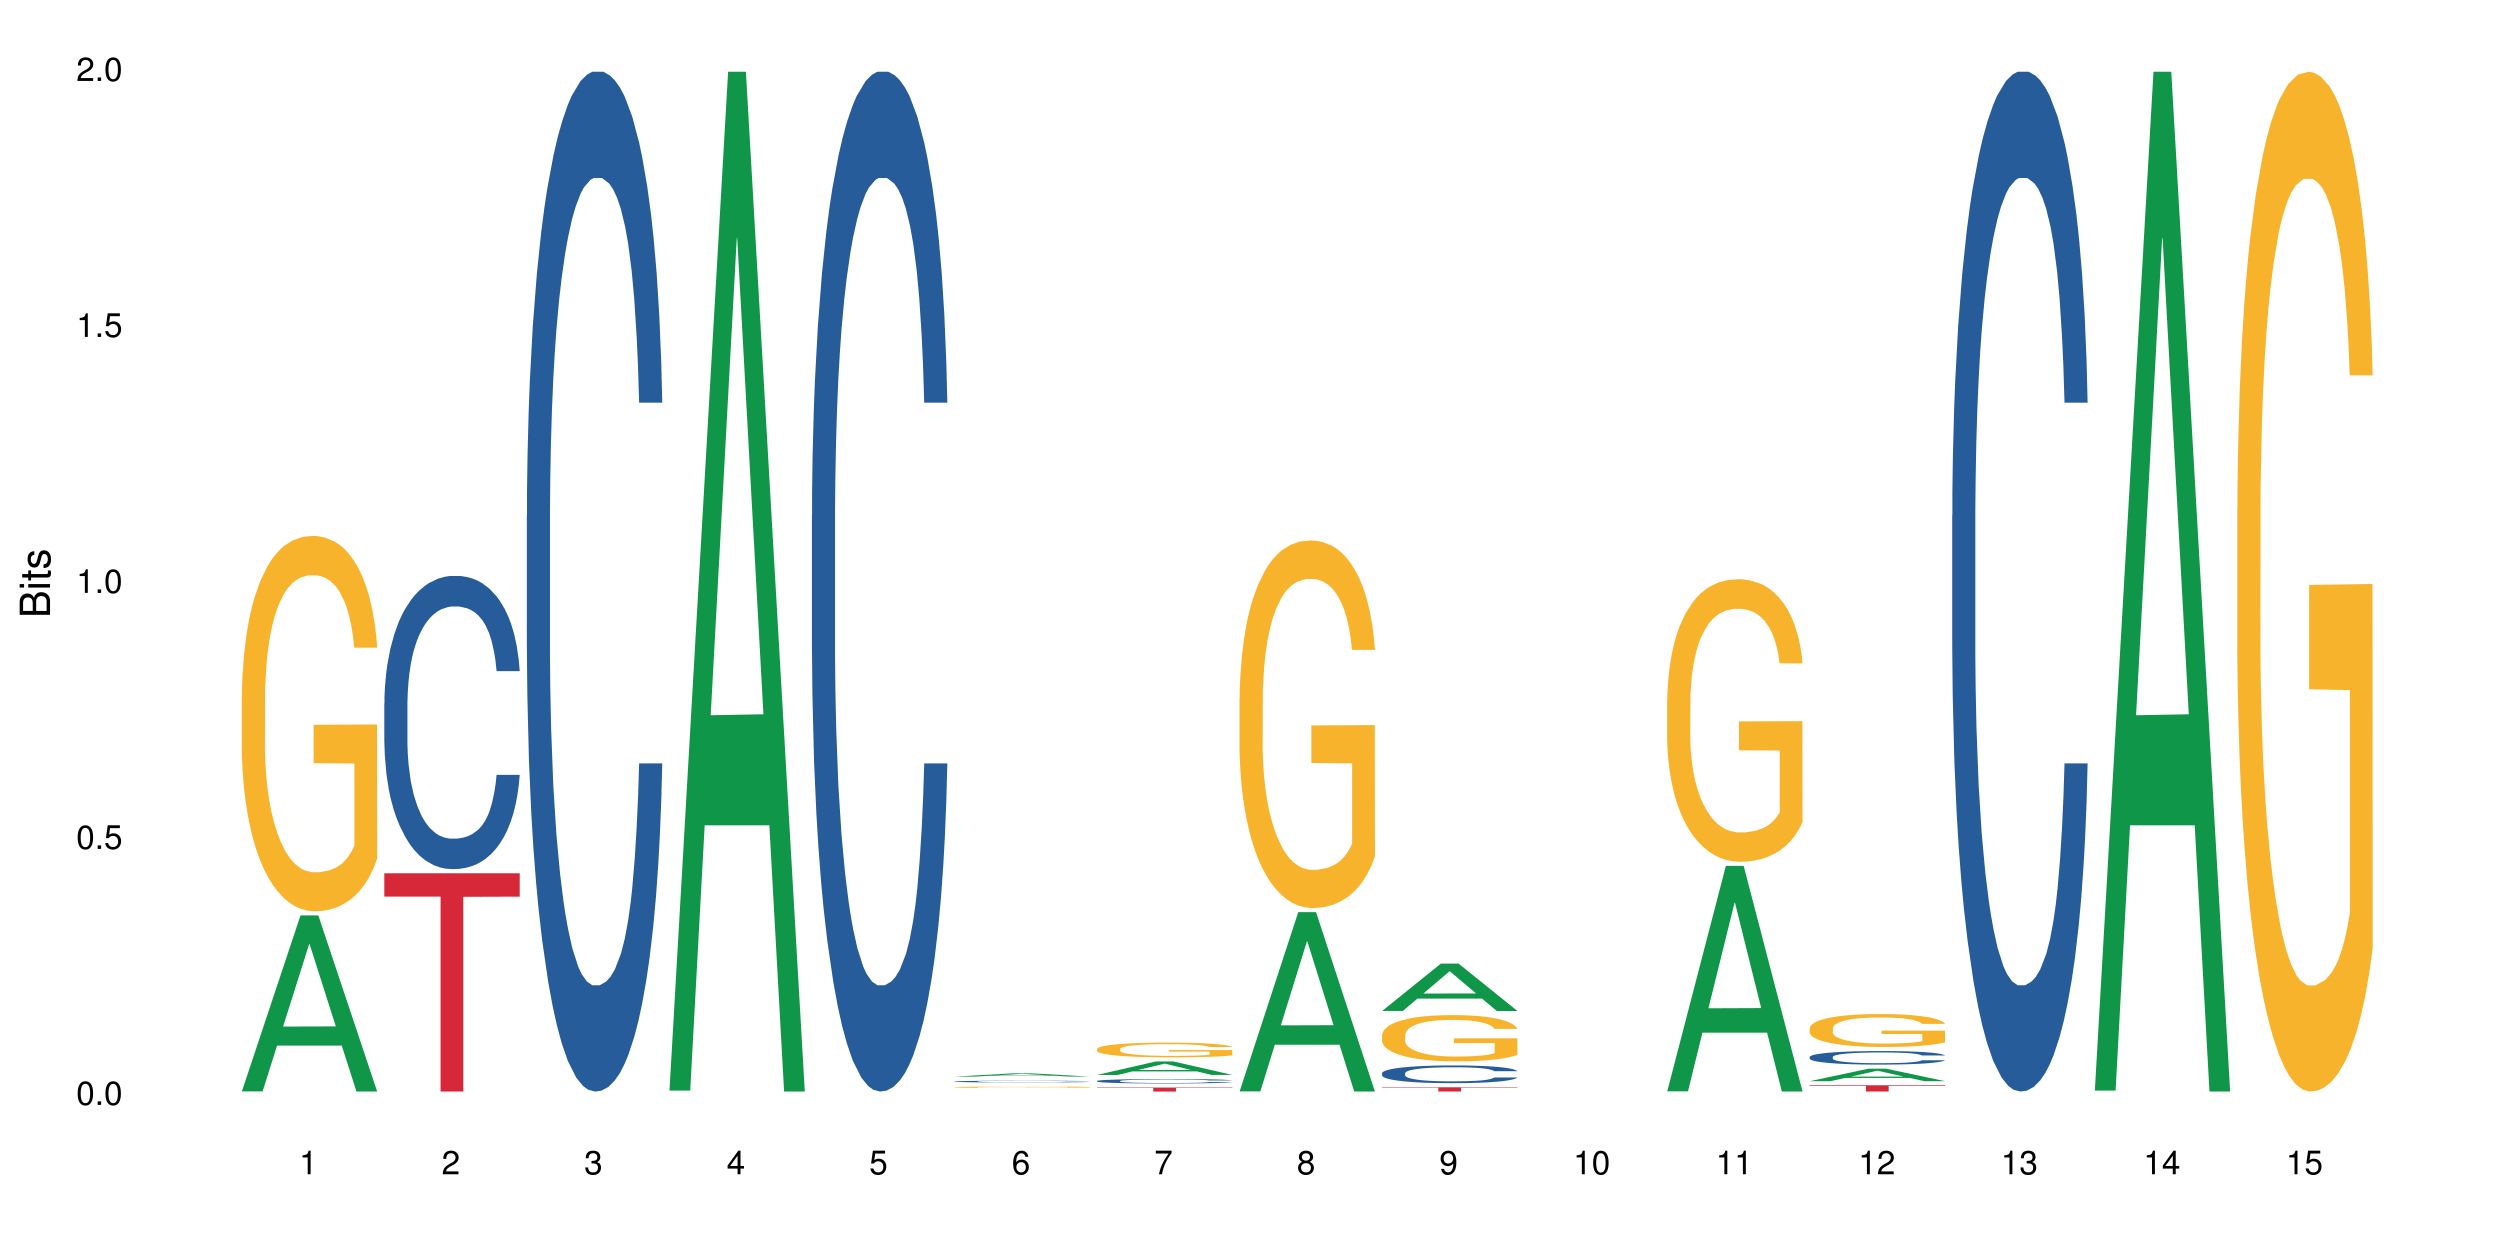 <?xml version="1.0" encoding="UTF-8"?>
<svg xmlns="http://www.w3.org/2000/svg" xmlns:xlink="http://www.w3.org/1999/xlink" width="720pt" height="360pt" viewBox="0 0 720 360" version="1.1">
<defs>
<g>
<symbol overflow="visible" id="glyph0-0">
<path style="stroke:none;" d=""/>
</symbol>
<symbol overflow="visible" id="glyph0-1">
<path style="stroke:none;" d="M 2.641 -6.797 C 2 -6.797 1.422 -6.531 1.078 -6.047 C 0.641 -5.453 0.406 -4.547 0.406 -3.297 C 0.406 -1 1.188 0.219 2.641 0.219 C 4.078 0.219 4.859 -1 4.859 -3.234 C 4.859 -4.562 4.656 -5.438 4.203 -6.047 C 3.844 -6.531 3.281 -6.797 2.641 -6.797 Z M 2.641 -6.047 C 3.547 -6.047 4 -5.125 4 -3.312 C 4 -1.375 3.562 -0.484 2.625 -0.484 C 1.734 -0.484 1.281 -1.422 1.281 -3.281 C 1.281 -5.141 1.734 -6.047 2.641 -6.047 Z M 2.641 -6.047 "/>
</symbol>
<symbol overflow="visible" id="glyph0-2">
<path style="stroke:none;" d="M 1.828 -1 L 0.828 -1 L 0.828 0 L 1.828 0 Z M 1.828 -1 "/>
</symbol>
<symbol overflow="visible" id="glyph0-3">
<path style="stroke:none;" d="M 4.562 -6.797 L 1.062 -6.797 L 0.547 -3.094 L 1.328 -3.094 C 1.719 -3.562 2.047 -3.734 2.578 -3.734 C 3.484 -3.734 4.062 -3.109 4.062 -2.094 C 4.062 -1.125 3.484 -0.531 2.578 -0.531 C 1.828 -0.531 1.375 -0.906 1.188 -1.672 L 0.328 -1.672 C 0.453 -1.109 0.547 -0.844 0.75 -0.594 C 1.125 -0.078 1.828 0.219 2.594 0.219 C 3.969 0.219 4.922 -0.781 4.922 -2.219 C 4.922 -3.562 4.031 -4.484 2.719 -4.484 C 2.25 -4.484 1.859 -4.359 1.469 -4.062 L 1.734 -5.969 L 4.562 -5.969 Z M 4.562 -6.797 "/>
</symbol>
<symbol overflow="visible" id="glyph0-4">
<path style="stroke:none;" d="M 2.484 -4.844 L 2.484 0 L 3.328 0 L 3.328 -6.797 L 2.766 -6.797 C 2.469 -5.75 2.281 -5.609 0.984 -5.453 L 0.984 -4.844 Z M 2.484 -4.844 "/>
</symbol>
<symbol overflow="visible" id="glyph0-5">
<path style="stroke:none;" d="M 4.859 -0.828 L 1.281 -0.828 C 1.359 -1.391 1.672 -1.75 2.5 -2.234 L 3.469 -2.75 C 4.406 -3.266 4.906 -3.969 4.906 -4.812 C 4.906 -5.375 4.672 -5.906 4.266 -6.266 C 3.859 -6.625 3.375 -6.797 2.719 -6.797 C 1.859 -6.797 1.219 -6.5 0.844 -5.922 C 0.609 -5.562 0.5 -5.125 0.484 -4.438 L 1.328 -4.438 C 1.359 -4.906 1.406 -5.188 1.531 -5.406 C 1.75 -5.812 2.188 -6.062 2.703 -6.062 C 3.469 -6.062 4.031 -5.516 4.031 -4.781 C 4.031 -4.25 3.719 -3.797 3.125 -3.438 L 2.234 -2.938 C 0.812 -2.141 0.406 -1.5 0.328 0 L 4.859 0 Z M 4.859 -0.828 "/>
</symbol>
<symbol overflow="visible" id="glyph0-6">
<path style="stroke:none;" d="M 2.125 -3.125 L 2.578 -3.125 C 3.516 -3.125 3.984 -2.703 3.984 -1.891 C 3.984 -1.031 3.469 -0.531 2.578 -0.531 C 1.656 -0.531 1.203 -0.984 1.156 -1.969 L 0.312 -1.969 C 0.344 -1.422 0.438 -1.078 0.609 -0.766 C 0.953 -0.109 1.625 0.219 2.547 0.219 C 3.953 0.219 4.859 -0.609 4.859 -1.906 C 4.859 -2.766 4.516 -3.25 3.703 -3.516 C 4.344 -3.766 4.656 -4.25 4.656 -4.938 C 4.656 -6.109 3.875 -6.797 2.578 -6.797 C 1.203 -6.797 0.484 -6.047 0.453 -4.609 L 1.297 -4.609 C 1.312 -5.016 1.344 -5.25 1.453 -5.453 C 1.641 -5.828 2.062 -6.062 2.594 -6.062 C 3.344 -6.062 3.797 -5.625 3.797 -4.906 C 3.797 -4.422 3.609 -4.141 3.25 -3.984 C 3.016 -3.891 2.719 -3.844 2.125 -3.844 Z M 2.125 -3.125 "/>
</symbol>
<symbol overflow="visible" id="glyph0-7">
<path style="stroke:none;" d="M 3.141 -1.625 L 3.141 0 L 3.984 0 L 3.984 -1.625 L 4.984 -1.625 L 4.984 -2.391 L 3.984 -2.391 L 3.984 -6.797 L 3.359 -6.797 L 0.266 -2.516 L 0.266 -1.625 Z M 3.141 -2.391 L 1 -2.391 L 3.141 -5.359 Z M 3.141 -2.391 "/>
</symbol>
<symbol overflow="visible" id="glyph0-8">
<path style="stroke:none;" d="M 4.781 -5.031 C 4.609 -6.141 3.891 -6.797 2.844 -6.797 C 2.094 -6.797 1.422 -6.438 1.031 -5.828 C 0.609 -5.172 0.406 -4.344 0.406 -3.094 C 0.406 -1.953 0.578 -1.234 0.984 -0.625 C 1.359 -0.078 1.953 0.219 2.703 0.219 C 3.984 0.219 4.922 -0.734 4.922 -2.078 C 4.922 -3.344 4.062 -4.234 2.844 -4.234 C 2.172 -4.234 1.641 -3.969 1.281 -3.469 C 1.281 -5.125 1.828 -6.047 2.797 -6.047 C 3.391 -6.047 3.797 -5.672 3.938 -5.031 Z M 2.734 -3.484 C 3.547 -3.484 4.062 -2.922 4.062 -2 C 4.062 -1.156 3.484 -0.531 2.703 -0.531 C 1.922 -0.531 1.328 -1.188 1.328 -2.047 C 1.328 -2.891 1.906 -3.484 2.734 -3.484 Z M 2.734 -3.484 "/>
</symbol>
<symbol overflow="visible" id="glyph0-9">
<path style="stroke:none;" d="M 4.984 -6.797 L 0.438 -6.797 L 0.438 -5.969 L 4.109 -5.969 C 2.5 -3.656 1.828 -2.234 1.328 0 L 2.219 0 C 2.594 -2.172 3.453 -4.047 4.984 -6.094 Z M 4.984 -6.797 "/>
</symbol>
<symbol overflow="visible" id="glyph0-10">
<path style="stroke:none;" d="M 3.75 -3.578 C 4.453 -4 4.688 -4.344 4.688 -4.984 C 4.688 -6.047 3.844 -6.797 2.641 -6.797 C 1.438 -6.797 0.594 -6.047 0.594 -4.984 C 0.594 -4.359 0.828 -4.016 1.516 -3.578 C 0.734 -3.203 0.359 -2.641 0.359 -1.891 C 0.359 -0.641 1.297 0.219 2.641 0.219 C 3.984 0.219 4.922 -0.641 4.922 -1.875 C 4.922 -2.641 4.531 -3.203 3.75 -3.578 Z M 2.641 -6.047 C 3.359 -6.047 3.812 -5.625 3.812 -4.969 C 3.812 -4.344 3.344 -3.922 2.641 -3.922 C 1.922 -3.922 1.453 -4.344 1.453 -4.984 C 1.453 -5.625 1.922 -6.047 2.641 -6.047 Z M 2.641 -3.203 C 3.484 -3.203 4.062 -2.672 4.062 -1.875 C 4.062 -1.062 3.484 -0.531 2.625 -0.531 C 1.797 -0.531 1.219 -1.078 1.219 -1.875 C 1.219 -2.672 1.797 -3.203 2.641 -3.203 Z M 2.641 -3.203 "/>
</symbol>
<symbol overflow="visible" id="glyph0-11">
<path style="stroke:none;" d="M 0.516 -1.547 C 0.672 -0.438 1.406 0.219 2.438 0.219 C 3.188 0.219 3.859 -0.141 4.266 -0.75 C 4.688 -1.406 4.891 -2.25 4.891 -3.484 C 4.891 -4.625 4.703 -5.359 4.312 -5.953 C 3.938 -6.5 3.344 -6.797 2.594 -6.797 C 1.297 -6.797 0.359 -5.844 0.359 -4.516 C 0.359 -3.25 1.234 -2.344 2.453 -2.344 C 3.094 -2.344 3.562 -2.578 4.016 -3.109 C 4 -1.453 3.469 -0.531 2.5 -0.531 C 1.906 -0.531 1.484 -0.906 1.359 -1.547 Z M 2.578 -6.062 C 3.375 -6.062 3.969 -5.406 3.969 -4.531 C 3.969 -3.688 3.375 -3.094 2.547 -3.094 C 1.734 -3.094 1.234 -3.672 1.234 -4.578 C 1.234 -5.438 1.797 -6.062 2.578 -6.062 Z M 2.578 -6.062 "/>
</symbol>
<symbol overflow="visible" id="glyph1-0">
<path style="stroke:none;" d=""/>
</symbol>
<symbol overflow="visible" id="glyph1-1">
<path style="stroke:none;" d="M 0 -0.953 L 0 -4.891 C 0 -5.719 -0.234 -6.344 -0.734 -6.797 C -1.188 -7.234 -1.812 -7.469 -2.5 -7.469 C -3.547 -7.469 -4.188 -7 -4.625 -5.875 C -4.984 -6.672 -5.641 -7.094 -6.531 -7.094 C -7.156 -7.094 -7.734 -6.859 -8.141 -6.391 C -8.562 -5.938 -8.75 -5.344 -8.75 -4.5 L -8.75 -0.953 Z M -4.984 -2.062 L -7.766 -2.062 L -7.766 -4.219 C -7.766 -4.844 -7.688 -5.203 -7.453 -5.5 C -7.219 -5.812 -6.859 -5.969 -6.375 -5.969 C -5.906 -5.969 -5.531 -5.812 -5.297 -5.5 C -5.062 -5.203 -4.984 -4.844 -4.984 -4.219 Z M -0.984 -2.062 L -4 -2.062 L -4 -4.781 C -4 -5.328 -3.859 -5.688 -3.578 -5.953 C -3.297 -6.219 -2.922 -6.359 -2.484 -6.359 C -2.062 -6.359 -1.688 -6.219 -1.406 -5.953 C -1.109 -5.688 -0.984 -5.328 -0.984 -4.781 Z M -0.984 -2.062 "/>
</symbol>
<symbol overflow="visible" id="glyph1-2">
<path style="stroke:none;" d="M -6.281 -1.797 L -6.281 -0.797 L 0 -0.797 L 0 -1.797 Z M -8.75 -1.797 L -8.75 -0.797 L -7.484 -0.797 L -7.484 -1.797 Z M -8.75 -1.797 "/>
</symbol>
<symbol overflow="visible" id="glyph1-3">
<path style="stroke:none;" d="M -6.281 -3.047 L -6.281 -2.016 L -8.016 -2.016 L -8.016 -1.016 L -6.281 -1.016 L -6.281 -0.172 L -5.469 -0.172 L -5.469 -1.016 L -0.719 -1.016 C -0.078 -1.016 0.281 -1.453 0.281 -2.234 C 0.281 -2.469 0.25 -2.719 0.188 -3.047 L -0.641 -3.047 C -0.609 -2.922 -0.594 -2.766 -0.594 -2.562 C -0.594 -2.141 -0.719 -2.016 -1.156 -2.016 L -5.469 -2.016 L -5.469 -3.047 Z M -6.281 -3.047 "/>
</symbol>
<symbol overflow="visible" id="glyph1-4">
<path style="stroke:none;" d="M -4.531 -5.25 C -5.766 -5.25 -6.469 -4.422 -6.469 -2.969 C -6.469 -1.516 -5.719 -0.562 -4.547 -0.562 C -3.562 -0.562 -3.094 -1.062 -2.734 -2.562 L -2.516 -3.484 C -2.344 -4.188 -2.094 -4.469 -1.625 -4.469 C -1.047 -4.469 -0.641 -3.875 -0.641 -3 C -0.641 -2.453 -0.797 -2 -1.062 -1.75 C -1.25 -1.594 -1.422 -1.531 -1.875 -1.469 L -1.875 -0.406 C -0.422 -0.453 0.281 -1.266 0.281 -2.922 C 0.281 -4.5 -0.5 -5.516 -1.719 -5.516 C -2.656 -5.516 -3.172 -4.984 -3.469 -3.734 L -3.703 -2.766 C -3.891 -1.953 -4.156 -1.609 -4.594 -1.609 C -5.172 -1.609 -5.547 -2.125 -5.547 -2.938 C -5.547 -3.75 -5.203 -4.172 -4.531 -4.203 Z M -4.531 -5.25 "/>
</symbol>
</g>
</defs>
<g id="surface42604">
<rect x="0" y="0" width="720" height="360" style="fill:rgb(100%,100%,100%);fill-opacity:1;stroke:none;"/>
<path style=" stroke:none;fill-rule:nonzero;fill:rgb(6.275%,58.824%,28.235%);fill-opacity:1;" d="M 69.629 314.324 L 69.672 314.273 L 86.547 263.633 L 91.672 263.633 L 108.629 314.371 L 102.668 314.371 L 98.418 301.125 L 79.797 301.125 L 75.629 314.324 L 69.629 314.324 L 81.586 295.648 L 96.711 295.602 L 89.172 271.922 L 89.086 271.875 L 89.004 272.016 L 81.547 295.602 L 81.586 295.648 Z M 69.629 314.324 "/>
<path style=" stroke:none;fill-rule:nonzero;fill:rgb(96.863%,70.196%,16.863%);fill-opacity:1;" d="M 69.629 200.641 L 69.676 200.543 L 69.676 198.566 L 69.867 194.125 L 70.344 188.004 L 70.961 182.969 L 71.625 179.016 L 72.055 176.945 L 72.77 173.98 L 73.387 171.809 L 74.957 167.367 L 76.953 163.219 L 78.047 161.441 L 79.285 159.762 L 81.043 157.887 L 81.852 157.195 L 84.324 155.617 L 87.133 154.629 L 90.223 154.332 L 91.648 154.43 L 93.598 154.824 L 96.262 155.914 L 97.785 156.898 L 98.973 157.887 L 100.211 159.172 L 101.73 161.145 L 103.16 163.516 L 104.301 165.887 L 105.441 168.848 L 106.391 172.008 L 107.199 175.461 L 107.914 179.609 L 108.344 183.066 L 108.629 186.523 L 102.016 186.523 L 101.637 183.066 L 101.207 180.398 L 100.496 177.141 L 99.781 174.773 L 99.066 172.895 L 97.738 170.328 L 96.594 168.75 L 95.168 167.367 L 93.789 166.477 L 92.219 165.887 L 91.27 165.688 L 88.746 165.688 L 86.465 166.379 L 85.133 167.168 L 84.184 167.957 L 82.852 169.441 L 82.043 170.625 L 81.566 171.414 L 80.141 174.477 L 79.188 177.238 L 78.664 179.117 L 78 182.078 L 77.523 184.746 L 77 188.695 L 76.715 191.656 L 76.336 198.371 L 76.289 216.145 L 76.43 219.895 L 76.715 223.945 L 77.098 227.5 L 77.668 231.25 L 78.238 234.113 L 79.234 237.965 L 80.094 240.531 L 80.758 242.211 L 82.043 244.879 L 82.566 245.766 L 83.801 247.543 L 85.086 248.926 L 86.656 250.109 L 87.844 250.703 L 89.746 251.195 L 92.172 251.195 L 95.027 250.605 L 96.832 249.812 L 98.07 249.023 L 98.879 248.332 L 99.875 247.246 L 100.59 246.258 L 101.258 245.172 L 102.062 243.496 L 102.062 219.895 L 90.316 219.797 L 90.316 208.738 L 108.578 208.641 L 108.629 247.246 L 107.629 249.914 L 106.391 252.48 L 105.203 254.453 L 103.965 256.133 L 102.207 258.008 L 100.781 259.195 L 98.594 260.578 L 96.594 261.465 L 94.504 262.059 L 92.648 262.355 L 90.461 262.453 L 88.512 262.254 L 86.418 261.664 L 84.754 260.875 L 83.23 259.887 L 81.711 258.602 L 79.809 256.527 L 78.57 254.852 L 77.285 252.777 L 76.004 250.309 L 74.859 247.641 L 74.102 245.57 L 73.34 243.199 L 72.531 240.238 L 71.77 236.879 L 71.199 233.816 L 70.676 230.363 L 70.297 227.105 L 69.914 222.66 L 69.723 219.105 L 69.629 216.047 Z M 69.629 200.641 "/>
<path style=" stroke:none;fill-rule:nonzero;fill:rgb(14.51%,36.078%,60%);fill-opacity:1;" d="M 110.68 202.629 L 110.727 202.551 L 110.727 200.699 L 110.871 197.766 L 111.203 194.062 L 111.535 191.516 L 112.391 186.961 L 113.582 182.562 L 114.816 179.164 L 115.723 177.16 L 116.531 175.617 L 118.383 172.762 L 119.574 171.293 L 120.859 169.98 L 122.426 168.668 L 123.57 167.898 L 126.137 166.664 L 128.039 166.121 L 129.512 165.891 L 132.699 165.891 L 134.602 166.199 L 135.98 166.586 L 137.504 167.203 L 138.789 167.898 L 141.023 169.598 L 143.02 171.758 L 143.922 172.992 L 145.352 175.383 L 146.445 177.699 L 147.207 179.707 L 148.062 182.562 L 148.82 186.035 L 149.395 189.969 L 149.68 193.289 L 143.02 193.289 L 142.688 190.203 L 142.305 187.809 L 141.594 184.645 L 140.879 182.406 L 139.883 180.168 L 138.977 178.703 L 137.742 177.234 L 136.648 176.309 L 135.504 175.617 L 134.41 175.152 L 132.32 174.688 L 129.895 174.688 L 128.988 174.844 L 127.137 175.461 L 126.137 176 L 124.711 177.082 L 123.711 178.086 L 122.523 179.629 L 121.715 180.941 L 120.715 182.945 L 120 184.723 L 119.191 187.27 L 118.719 189.199 L 118.289 191.359 L 117.91 193.906 L 117.625 196.605 L 117.434 199.461 L 117.34 202.242 L 117.34 214.203 L 117.434 216.98 L 117.672 220.223 L 118.289 224.93 L 119.191 229.02 L 120.238 232.262 L 121.238 234.578 L 121.809 235.66 L 122.57 236.895 L 123.758 238.438 L 125.473 239.98 L 126.469 240.598 L 127.992 241.215 L 129.562 241.523 L 131.652 241.523 L 133.508 241.215 L 134.746 240.828 L 136.027 240.211 L 137.789 238.898 L 138.883 237.664 L 139.832 236.199 L 140.547 234.73 L 141.023 233.496 L 141.734 231.105 L 142.305 228.48 L 142.734 225.781 L 143.02 223.156 L 149.68 223.156 L 149.395 226.242 L 148.965 229.254 L 148.535 231.492 L 147.871 234.191 L 147.109 236.586 L 146.016 239.285 L 145.113 241.062 L 143.922 242.988 L 142.828 244.457 L 141.641 245.77 L 139.883 247.312 L 138.738 248.082 L 137.504 248.777 L 136.027 249.395 L 134.176 249.938 L 132.176 250.246 L 130.32 250.32 L 128.324 250.168 L 126.852 249.859 L 124.898 249.164 L 122.473 247.773 L 120.715 246.309 L 119.336 244.844 L 118.148 243.297 L 116.816 241.215 L 115.102 237.82 L 114.059 235.195 L 113.344 233.035 L 112.535 230.023 L 111.965 227.324 L 111.297 223 L 110.824 217.523 L 110.68 213.277 Z M 110.68 202.629 "/>
<path style=" stroke:none;fill-rule:nonzero;fill:rgb(83.922%,15.686%,22.353%);fill-opacity:1;" d="M 110.68 251.5 L 149.68 251.5 L 149.68 258.23 L 133.426 258.289 L 133.426 314.371 L 126.887 314.371 L 126.887 258.348 L 126.793 258.23 L 110.68 258.23 Z M 110.68 251.5 "/>
<path style=" stroke:none;fill-rule:nonzero;fill:rgb(14.51%,36.078%,60%);fill-opacity:1;" d="M 151.73 148.457 L 151.777 148.188 L 151.777 141.742 L 151.922 131.543 L 152.254 118.656 L 152.586 109.797 L 153.441 93.957 L 154.633 78.652 L 155.867 66.84 L 156.773 59.859 L 157.582 54.492 L 159.434 44.559 L 160.625 39.457 L 161.91 34.891 L 163.477 30.328 L 164.617 27.645 L 167.188 23.348 L 169.09 21.469 L 170.562 20.664 L 173.75 20.664 L 175.652 21.738 L 177.031 23.078 L 178.555 25.227 L 179.84 27.645 L 182.074 33.551 L 184.07 41.066 L 184.973 45.363 L 186.402 53.684 L 187.496 61.738 L 188.254 68.719 L 189.113 78.652 L 189.871 90.734 L 190.445 104.426 L 190.73 115.969 L 184.07 115.969 L 183.738 105.23 L 183.355 96.91 L 182.645 85.902 L 181.93 78.117 L 180.934 70.332 L 180.027 65.23 L 178.793 60.129 L 177.699 56.906 L 176.555 54.492 L 175.461 52.879 L 173.371 51.27 L 170.945 51.27 L 170.039 51.805 L 168.188 53.953 L 167.188 55.832 L 165.762 59.59 L 164.762 63.082 L 163.574 68.449 L 162.766 73.016 L 161.766 79.996 L 161.051 86.172 L 160.242 95.031 L 159.77 101.742 L 159.34 109.258 L 158.961 118.117 L 158.676 127.516 L 158.484 137.449 L 158.391 147.113 L 158.391 188.727 L 158.484 198.391 L 158.723 209.668 L 159.34 226.043 L 160.242 240.273 L 161.289 251.547 L 162.289 259.602 L 162.859 263.359 L 163.621 267.656 L 164.809 273.027 L 166.52 278.395 L 167.52 280.543 L 169.043 282.691 L 170.613 283.766 L 172.703 283.766 L 174.559 282.691 L 175.797 281.348 L 177.078 279.199 L 178.84 274.637 L 179.934 270.34 L 180.883 265.242 L 181.598 260.141 L 182.074 255.844 L 182.785 247.52 L 183.355 238.395 L 183.785 228.996 L 184.07 219.867 L 190.73 219.867 L 190.445 230.609 L 190.016 241.078 L 189.586 248.863 L 188.922 258.262 L 188.16 266.582 L 187.066 275.98 L 186.164 282.152 L 184.973 288.867 L 183.879 293.969 L 182.691 298.531 L 180.934 303.898 L 179.789 306.586 L 178.555 309 L 177.078 311.148 L 175.227 313.027 L 173.227 314.102 L 171.371 314.371 L 169.375 313.832 L 167.902 312.762 L 165.949 310.344 L 163.523 305.512 L 161.766 300.41 L 160.387 295.309 L 159.199 289.941 L 157.867 282.691 L 156.152 270.879 L 155.105 261.75 L 154.395 254.234 L 153.586 243.762 L 153.016 234.367 L 152.348 219.332 L 151.875 200.27 L 151.73 185.504 Z M 151.73 148.457 "/>
<path style=" stroke:none;fill-rule:nonzero;fill:rgb(6.275%,58.824%,28.235%);fill-opacity:1;" d="M 192.781 314.094 L 192.824 313.82 L 209.695 20.664 L 214.82 20.664 L 231.781 314.371 L 225.82 314.371 L 221.57 237.703 L 202.949 237.703 L 198.781 314.094 L 192.781 314.094 L 204.738 205.988 L 219.863 205.711 L 212.32 68.648 L 212.238 68.375 L 212.156 69.199 L 204.699 205.711 L 204.738 205.988 Z M 192.781 314.094 "/>
<path style=" stroke:none;fill-rule:nonzero;fill:rgb(14.51%,36.078%,60%);fill-opacity:1;" d="M 233.832 148.457 L 233.879 148.188 L 233.879 141.742 L 234.023 131.543 L 234.355 118.656 L 234.688 109.797 L 235.543 93.957 L 236.734 78.652 L 237.969 66.84 L 238.875 59.859 L 239.684 54.492 L 241.535 44.559 L 242.727 39.457 L 244.008 34.891 L 245.578 30.328 L 246.719 27.645 L 249.289 23.348 L 251.191 21.469 L 252.664 20.664 L 255.852 20.664 L 257.754 21.738 L 259.133 23.078 L 260.656 25.227 L 261.938 27.645 L 264.176 33.551 L 266.172 41.066 L 267.074 45.363 L 268.504 53.684 L 269.598 61.738 L 270.355 68.719 L 271.215 78.652 L 271.973 90.734 L 272.543 104.426 L 272.832 115.969 L 266.172 115.969 L 265.84 105.23 L 265.457 96.91 L 264.746 85.902 L 264.031 78.117 L 263.031 70.332 L 262.129 65.23 L 260.895 60.129 L 259.801 56.906 L 258.656 54.492 L 257.562 52.879 L 255.473 51.27 L 253.047 51.27 L 252.141 51.805 L 250.289 53.953 L 249.289 55.832 L 247.863 59.59 L 246.863 63.082 L 245.676 68.449 L 244.867 73.016 L 243.867 79.996 L 243.152 86.172 L 242.344 95.031 L 241.871 101.742 L 241.441 109.258 L 241.062 118.117 L 240.777 127.516 L 240.586 137.449 L 240.492 147.113 L 240.492 188.727 L 240.586 198.391 L 240.824 209.668 L 241.441 226.043 L 242.344 240.273 L 243.391 251.547 L 244.391 259.602 L 244.961 263.359 L 245.723 267.656 L 246.91 273.027 L 248.621 278.395 L 249.621 280.543 L 251.145 282.691 L 252.711 283.766 L 254.805 283.766 L 256.66 282.691 L 257.898 281.348 L 259.18 279.199 L 260.941 274.637 L 262.035 270.34 L 262.984 265.242 L 263.699 260.141 L 264.176 255.844 L 264.887 247.52 L 265.457 238.395 L 265.887 228.996 L 266.172 219.867 L 272.832 219.867 L 272.543 230.609 L 272.117 241.078 L 271.688 248.863 L 271.023 258.262 L 270.262 266.582 L 269.168 275.98 L 268.266 282.152 L 267.074 288.867 L 265.98 293.969 L 264.793 298.531 L 263.031 303.898 L 261.891 306.586 L 260.656 309 L 259.18 311.148 L 257.324 313.027 L 255.328 314.102 L 253.473 314.371 L 251.477 313.832 L 250.004 312.762 L 248.051 310.344 L 245.625 305.512 L 243.867 300.41 L 242.488 295.309 L 241.297 289.941 L 239.969 282.691 L 238.254 270.879 L 237.207 261.75 L 236.496 254.234 L 235.688 243.762 L 235.117 234.367 L 234.449 219.332 L 233.977 200.27 L 233.832 185.504 Z M 233.832 148.457 "/>
<path style=" stroke:none;fill-rule:nonzero;fill:rgb(6.275%,58.824%,28.235%);fill-opacity:1;" d="M 274.883 310.062 L 274.926 310.059 L 291.797 309.113 L 296.922 309.113 L 313.883 310.062 L 307.922 310.062 L 303.672 309.812 L 285.051 309.812 L 280.883 310.062 L 274.883 310.062 L 286.84 309.711 L 301.965 309.711 L 294.422 309.27 L 294.258 309.27 L 286.801 309.711 L 286.84 309.711 Z M 274.883 310.062 "/>
<path style=" stroke:none;fill-rule:nonzero;fill:rgb(14.51%,36.078%,60%);fill-opacity:1;" d="M 274.883 311.465 L 274.93 311.465 L 274.93 311.453 L 275.074 311.434 L 275.406 311.41 L 275.738 311.395 L 276.594 311.367 L 277.785 311.344 L 279.02 311.32 L 279.926 311.309 L 280.734 311.301 L 282.586 311.281 L 283.777 311.273 L 285.059 311.266 L 286.629 311.258 L 287.77 311.254 L 290.34 311.246 L 292.242 311.242 L 298.805 311.242 L 300.184 311.246 L 301.707 311.25 L 302.988 311.254 L 305.227 311.262 L 307.223 311.277 L 308.125 311.285 L 309.555 311.297 L 310.648 311.312 L 311.406 311.324 L 312.266 311.344 L 313.023 311.363 L 313.594 311.387 L 313.883 311.406 L 307.223 311.406 L 306.891 311.387 L 306.508 311.375 L 305.797 311.355 L 305.082 311.34 L 304.082 311.328 L 303.18 311.32 L 301.945 311.309 L 300.852 311.305 L 299.707 311.301 L 298.613 311.297 L 296.523 311.293 L 294.098 311.293 L 293.191 311.297 L 291.34 311.301 L 290.34 311.301 L 288.914 311.309 L 287.914 311.316 L 286.727 311.324 L 285.918 311.332 L 284.918 311.344 L 284.203 311.355 L 283.395 311.371 L 282.922 311.383 L 282.492 311.395 L 282.113 311.41 L 281.828 311.426 L 281.637 311.445 L 281.539 311.461 L 281.539 311.535 L 281.637 311.551 L 281.875 311.57 L 282.492 311.598 L 283.395 311.625 L 284.441 311.645 L 285.441 311.656 L 286.012 311.664 L 286.773 311.672 L 287.961 311.68 L 289.672 311.691 L 290.672 311.695 L 292.195 311.699 L 297.711 311.699 L 298.949 311.695 L 300.23 311.691 L 301.992 311.684 L 303.086 311.676 L 304.035 311.668 L 304.75 311.656 L 305.227 311.652 L 305.938 311.637 L 306.508 311.621 L 306.938 311.605 L 307.223 311.59 L 313.883 311.59 L 313.594 311.605 L 313.168 311.625 L 312.738 311.637 L 312.074 311.656 L 311.312 311.668 L 310.219 311.688 L 309.316 311.695 L 308.125 311.707 L 307.031 311.719 L 305.844 311.727 L 304.082 311.734 L 302.941 311.738 L 301.707 311.742 L 300.23 311.746 L 298.375 311.75 L 296.379 311.754 L 294.523 311.754 L 292.527 311.75 L 291.051 311.75 L 289.102 311.746 L 286.676 311.738 L 284.918 311.727 L 283.539 311.719 L 282.348 311.711 L 281.02 311.699 L 279.305 311.676 L 278.258 311.66 L 277.547 311.648 L 276.738 311.629 L 276.168 311.613 L 275.5 311.586 L 275.027 311.555 L 274.883 311.527 Z M 274.883 311.465 "/>
<path style=" stroke:none;fill-rule:nonzero;fill:rgb(96.863%,70.196%,16.863%);fill-opacity:1;" d="M 274.883 313.105 L 274.93 313.105 L 274.93 313.098 L 275.121 313.082 L 275.598 313.059 L 276.215 313.039 L 276.879 313.023 L 277.309 313.016 L 278.023 313.004 L 278.641 312.996 L 280.211 312.98 L 282.207 312.965 L 283.301 312.957 L 284.539 312.953 L 286.297 312.945 L 287.105 312.941 L 289.578 312.938 L 292.383 312.934 L 298.852 312.934 L 301.516 312.938 L 303.039 312.941 L 304.227 312.945 L 305.465 312.949 L 306.984 312.957 L 308.41 312.965 L 309.555 312.977 L 310.695 312.984 L 311.645 312.996 L 312.453 313.012 L 313.168 313.027 L 313.594 313.039 L 313.883 313.051 L 307.27 313.051 L 306.891 313.039 L 306.461 313.027 L 305.75 313.016 L 304.32 313 L 302.988 312.992 L 301.848 312.984 L 300.422 312.98 L 299.043 312.977 L 297.473 312.977 L 296.523 312.973 L 294 312.973 L 291.719 312.977 L 290.387 312.98 L 289.438 312.984 L 288.105 312.988 L 287.297 312.992 L 286.82 312.996 L 285.395 313.008 L 284.441 313.016 L 283.918 313.023 L 283.254 313.035 L 282.777 313.047 L 282.254 313.059 L 281.969 313.07 L 281.59 313.098 L 281.539 313.16 L 281.684 313.176 L 281.969 313.191 L 282.348 313.203 L 282.922 313.219 L 283.492 313.23 L 284.488 313.242 L 285.344 313.254 L 286.012 313.258 L 287.297 313.27 L 287.82 313.273 L 289.055 313.277 L 290.34 313.285 L 291.91 313.289 L 293.098 313.289 L 295 313.293 L 297.426 313.293 L 300.277 313.289 L 302.086 313.289 L 303.324 313.285 L 304.133 313.281 L 305.129 313.277 L 305.844 313.273 L 306.508 313.27 L 307.316 313.266 L 307.316 313.176 L 295.57 313.176 L 295.57 313.133 L 313.832 313.133 L 313.883 313.277 L 312.883 313.289 L 311.645 313.297 L 310.457 313.305 L 309.219 313.312 L 307.461 313.316 L 306.035 313.32 L 303.848 313.328 L 301.848 313.332 L 297.902 313.332 L 295.715 313.336 L 293.762 313.332 L 291.672 313.332 L 290.008 313.328 L 286.961 313.32 L 285.059 313.312 L 283.824 313.305 L 281.254 313.289 L 280.113 313.277 L 279.352 313.273 L 278.594 313.262 L 277.785 313.25 L 277.023 313.238 L 276.453 313.227 L 275.93 313.215 L 275.547 313.203 L 275.168 313.188 L 274.977 313.172 L 274.883 313.16 Z M 274.883 313.105 "/>
<path style=" stroke:none;fill-rule:nonzero;fill:rgb(6.275%,58.824%,28.235%);fill-opacity:1;" d="M 315.934 309.578 L 315.977 309.574 L 332.848 305.711 L 337.973 305.711 L 354.93 309.582 L 348.973 309.582 L 344.723 308.57 L 326.102 308.57 L 321.934 309.578 L 315.934 309.578 L 327.891 308.152 L 343.016 308.148 L 335.473 306.344 L 335.391 306.34 L 335.309 306.352 L 327.848 308.148 L 327.891 308.152 Z M 315.934 309.578 "/>
<path style=" stroke:none;fill-rule:nonzero;fill:rgb(14.51%,36.078%,60%);fill-opacity:1;" d="M 315.934 311.316 L 315.98 311.316 L 315.98 311.289 L 316.125 311.242 L 316.457 311.188 L 316.789 311.148 L 317.645 311.078 L 318.836 311.012 L 320.07 310.961 L 320.977 310.93 L 321.781 310.906 L 323.637 310.863 L 324.828 310.844 L 326.109 310.824 L 327.68 310.801 L 328.82 310.789 L 331.391 310.773 L 333.293 310.766 L 334.766 310.762 L 337.953 310.762 L 339.855 310.766 L 341.234 310.77 L 342.758 310.781 L 344.039 310.789 L 346.277 310.816 L 348.273 310.848 L 349.176 310.867 L 350.605 310.902 L 351.699 310.938 L 352.457 310.969 L 353.316 311.012 L 354.074 311.066 L 354.645 311.125 L 354.93 311.176 L 348.273 311.176 L 347.941 311.129 L 347.559 311.094 L 346.848 311.043 L 346.133 311.012 L 345.133 310.977 L 344.23 310.953 L 342.996 310.934 L 341.902 310.918 L 340.758 310.906 L 339.664 310.902 L 337.574 310.895 L 334.242 310.895 L 332.391 310.906 L 331.391 310.914 L 329.965 310.93 L 328.965 310.945 L 327.777 310.969 L 326.969 310.988 L 325.969 311.02 L 325.254 311.047 L 324.445 311.086 L 323.973 311.113 L 323.543 311.145 L 323.164 311.184 L 322.879 311.227 L 322.688 311.27 L 322.59 311.312 L 322.59 311.492 L 322.688 311.535 L 322.926 311.586 L 323.543 311.656 L 324.445 311.719 L 325.492 311.766 L 326.492 311.801 L 327.062 311.816 L 327.824 311.836 L 329.012 311.859 L 330.723 311.883 L 331.723 311.895 L 333.246 311.902 L 334.812 311.906 L 336.906 311.906 L 338.762 311.902 L 340 311.898 L 341.281 311.887 L 343.043 311.867 L 344.137 311.848 L 345.086 311.828 L 345.801 311.805 L 346.277 311.785 L 346.988 311.75 L 347.559 311.711 L 347.988 311.668 L 348.273 311.629 L 354.93 311.629 L 354.645 311.676 L 354.219 311.723 L 353.789 311.754 L 353.125 311.797 L 352.363 311.832 L 351.27 311.875 L 350.367 311.898 L 349.176 311.93 L 348.082 311.953 L 346.895 311.973 L 345.133 311.996 L 343.992 312.008 L 342.758 312.016 L 341.281 312.027 L 339.426 312.035 L 337.43 312.039 L 333.578 312.039 L 332.102 312.035 L 330.152 312.023 L 327.727 312 L 325.969 311.98 L 324.59 311.957 L 323.398 311.934 L 322.07 311.902 L 320.355 311.852 L 319.309 311.812 L 318.598 311.777 L 317.789 311.734 L 317.219 311.691 L 316.551 311.625 L 316.074 311.543 L 315.934 311.48 Z M 315.934 311.316 "/>
<path style=" stroke:none;fill-rule:nonzero;fill:rgb(96.863%,70.196%,16.863%);fill-opacity:1;" d="M 315.934 302.098 L 315.98 302.094 L 315.98 302.016 L 316.172 301.84 L 316.648 301.602 L 317.266 301.402 L 317.93 301.246 L 318.359 301.164 L 319.074 301.047 L 319.691 300.961 L 321.262 300.789 L 323.258 300.625 L 324.352 300.555 L 325.586 300.488 L 327.348 300.414 L 328.156 300.387 L 330.629 300.324 L 333.434 300.285 L 336.527 300.273 L 337.953 300.277 L 339.902 300.293 L 342.566 300.336 L 344.09 300.375 L 345.277 300.414 L 346.516 300.465 L 348.035 300.543 L 349.461 300.637 L 350.605 300.73 L 351.746 300.848 L 352.695 300.969 L 353.504 301.105 L 354.219 301.27 L 354.645 301.406 L 354.93 301.543 L 348.32 301.543 L 347.941 301.406 L 347.512 301.301 L 346.801 301.172 L 346.086 301.078 L 345.371 301.004 L 344.039 300.902 L 342.898 300.844 L 341.473 300.789 L 340.094 300.754 L 338.523 300.73 L 337.574 300.723 L 335.051 300.723 L 332.77 300.75 L 331.438 300.781 L 330.488 300.812 L 329.156 300.871 L 328.348 300.914 L 327.871 300.945 L 326.445 301.066 L 325.492 301.176 L 324.969 301.25 L 324.305 301.367 L 323.828 301.473 L 323.305 301.629 L 323.02 301.742 L 322.641 302.008 L 322.59 302.707 L 322.734 302.855 L 323.02 303.016 L 323.398 303.156 L 323.973 303.305 L 324.543 303.414 L 325.539 303.566 L 326.395 303.668 L 327.062 303.734 L 328.348 303.84 L 328.871 303.875 L 330.105 303.945 L 331.391 304 L 332.961 304.047 L 334.148 304.07 L 336.051 304.09 L 338.477 304.09 L 341.328 304.066 L 343.137 304.035 L 344.375 304.004 L 345.184 303.977 L 346.18 303.934 L 346.895 303.895 L 347.559 303.852 L 348.367 303.785 L 348.367 302.855 L 336.621 302.852 L 336.621 302.418 L 354.883 302.414 L 354.93 303.934 L 353.934 304.039 L 352.695 304.141 L 351.508 304.219 L 350.27 304.281 L 348.512 304.355 L 347.086 304.402 L 344.898 304.457 L 342.898 304.492 L 340.809 304.516 L 338.953 304.527 L 336.766 304.531 L 334.812 304.523 L 332.723 304.5 L 331.059 304.469 L 329.535 304.43 L 328.012 304.379 L 326.109 304.297 L 324.875 304.234 L 323.59 304.152 L 322.305 304.055 L 321.164 303.949 L 320.402 303.867 L 319.645 303.773 L 318.836 303.656 L 318.074 303.523 L 317.504 303.406 L 316.98 303.27 L 316.598 303.141 L 316.219 302.965 L 316.027 302.824 L 315.934 302.703 Z M 315.934 302.098 "/>
<path style=" stroke:none;fill-rule:nonzero;fill:rgb(83.922%,15.686%,22.353%);fill-opacity:1;" d="M 315.934 313.219 L 354.93 313.219 L 354.93 313.344 L 338.68 313.344 L 338.68 314.371 L 332.141 314.371 L 332.141 313.344 L 315.934 313.344 Z M 315.934 313.219 "/>
<path style=" stroke:none;fill-rule:nonzero;fill:rgb(6.275%,58.824%,28.235%);fill-opacity:1;" d="M 356.984 314.32 L 357.027 314.273 L 373.898 262.699 L 379.023 262.699 L 395.98 314.371 L 390.023 314.371 L 385.773 300.883 L 367.148 300.883 L 362.984 314.32 L 356.984 314.32 L 368.941 295.305 L 384.066 295.254 L 376.523 271.141 L 376.441 271.094 L 376.359 271.238 L 368.898 295.254 L 368.941 295.305 Z M 356.984 314.32 "/>
<path style=" stroke:none;fill-rule:nonzero;fill:rgb(96.863%,70.196%,16.863%);fill-opacity:1;" d="M 356.984 200.988 L 357.031 200.891 L 357.031 198.957 L 357.223 194.605 L 357.699 188.613 L 358.316 183.68 L 358.98 179.812 L 359.41 177.781 L 360.121 174.883 L 360.742 172.754 L 362.312 168.402 L 364.309 164.344 L 365.402 162.602 L 366.637 160.957 L 368.398 159.121 L 369.207 158.445 L 371.68 156.898 L 374.484 155.93 L 377.578 155.641 L 379.004 155.734 L 380.953 156.121 L 383.617 157.188 L 385.141 158.152 L 386.328 159.121 L 387.562 160.379 L 389.086 162.312 L 390.512 164.633 L 391.656 166.953 L 392.797 169.852 L 393.746 172.949 L 394.555 176.332 L 395.27 180.395 L 395.695 183.777 L 395.98 187.16 L 389.371 187.16 L 388.992 183.777 L 388.562 181.168 L 387.852 177.977 L 387.137 175.656 L 386.422 173.816 L 385.09 171.305 L 383.949 169.758 L 382.523 168.402 L 381.145 167.531 L 379.574 166.953 L 378.625 166.758 L 376.102 166.758 L 373.82 167.438 L 372.488 168.211 L 371.535 168.984 L 370.207 170.434 L 369.398 171.594 L 368.922 172.367 L 367.496 175.363 L 366.543 178.074 L 366.02 179.91 L 365.355 182.809 L 364.879 185.422 L 364.355 189.289 L 364.07 192.191 L 363.691 198.766 L 363.641 216.168 L 363.785 219.844 L 364.07 223.809 L 364.449 227.289 L 365.023 230.965 L 365.594 233.77 L 366.59 237.539 L 367.445 240.055 L 368.113 241.695 L 369.398 244.309 L 369.922 245.176 L 371.156 246.918 L 372.441 248.273 L 374.012 249.434 L 375.199 250.012 L 377.102 250.496 L 379.527 250.496 L 382.379 249.914 L 384.188 249.141 L 385.426 248.367 L 386.234 247.691 L 387.23 246.629 L 387.945 245.66 L 388.609 244.598 L 389.418 242.953 L 389.418 219.844 L 377.672 219.746 L 377.672 208.918 L 395.934 208.82 L 395.98 246.629 L 394.984 249.238 L 393.746 251.754 L 392.559 253.688 L 391.32 255.332 L 389.562 257.168 L 388.137 258.328 L 385.949 259.68 L 383.949 260.551 L 381.855 261.133 L 380.004 261.422 L 377.816 261.52 L 375.863 261.324 L 373.773 260.746 L 372.109 259.973 L 370.586 259.004 L 369.062 257.746 L 367.16 255.719 L 365.926 254.074 L 364.641 252.043 L 363.355 249.625 L 362.215 247.016 L 361.453 244.984 L 360.695 242.664 L 359.887 239.762 L 359.125 236.477 L 358.555 233.477 L 358.031 230.094 L 357.648 226.902 L 357.27 222.551 L 357.078 219.07 L 356.984 216.074 Z M 356.984 200.988 "/>
<path style=" stroke:none;fill-rule:nonzero;fill:rgb(6.275%,58.824%,28.235%);fill-opacity:1;" d="M 398.035 291.156 L 398.078 291.145 L 414.949 277.523 L 420.074 277.523 L 437.031 291.168 L 431.074 291.168 L 426.824 287.605 L 408.199 287.605 L 404.035 291.156 L 398.035 291.156 L 409.992 286.133 L 425.117 286.121 L 417.574 279.754 L 417.492 279.742 L 417.41 279.777 L 409.949 286.121 L 409.992 286.133 Z M 398.035 291.156 "/>
<path style=" stroke:none;fill-rule:nonzero;fill:rgb(14.51%,36.078%,60%);fill-opacity:1;" d="M 398.035 309.07 L 398.082 309.066 L 398.082 308.953 L 398.227 308.777 L 398.559 308.551 L 398.891 308.398 L 399.746 308.125 L 400.938 307.855 L 402.172 307.652 L 403.074 307.531 L 403.883 307.438 L 405.738 307.266 L 406.93 307.176 L 408.211 307.098 L 409.781 307.016 L 410.922 306.969 L 413.492 306.895 L 415.395 306.863 L 416.867 306.848 L 420.055 306.848 L 421.957 306.867 L 423.336 306.891 L 424.859 306.93 L 426.141 306.969 L 428.379 307.074 L 430.375 307.203 L 431.277 307.277 L 432.707 307.422 L 433.801 307.562 L 434.559 307.684 L 435.414 307.855 L 436.176 308.066 L 436.746 308.305 L 437.031 308.504 L 430.375 308.504 L 430.043 308.32 L 429.66 308.176 L 428.949 307.984 L 428.234 307.848 L 427.234 307.711 L 426.332 307.625 L 425.098 307.535 L 424 307.48 L 422.859 307.438 L 421.766 307.41 L 419.676 307.383 L 417.25 307.383 L 416.344 307.391 L 414.488 307.43 L 413.492 307.461 L 412.066 307.527 L 411.066 307.586 L 409.875 307.68 L 409.07 307.758 L 408.07 307.879 L 407.355 307.988 L 406.547 308.141 L 406.07 308.258 L 405.645 308.391 L 405.266 308.543 L 404.977 308.707 L 404.789 308.879 L 404.691 309.047 L 404.691 309.77 L 404.789 309.938 L 405.027 310.133 L 405.645 310.418 L 406.547 310.664 L 407.594 310.863 L 408.594 311 L 409.164 311.066 L 409.926 311.141 L 411.113 311.234 L 412.824 311.328 L 413.824 311.367 L 415.348 311.402 L 416.914 311.422 L 419.008 311.422 L 420.863 311.402 L 422.098 311.379 L 423.383 311.344 L 425.145 311.262 L 426.238 311.188 L 427.188 311.102 L 427.902 311.012 L 428.379 310.938 L 429.09 310.793 L 429.66 310.633 L 430.09 310.469 L 430.375 310.312 L 437.031 310.312 L 436.746 310.496 L 436.32 310.68 L 435.891 310.816 L 435.227 310.98 L 434.465 311.125 L 433.371 311.285 L 432.469 311.395 L 431.277 311.512 L 430.184 311.598 L 428.996 311.68 L 427.234 311.773 L 426.094 311.82 L 424.859 311.859 L 423.383 311.898 L 421.527 311.93 L 419.531 311.949 L 417.676 311.953 L 415.68 311.945 L 414.203 311.926 L 412.254 311.883 L 409.828 311.801 L 408.07 311.711 L 406.691 311.621 L 405.5 311.527 L 404.168 311.402 L 402.457 311.199 L 401.41 311.039 L 400.699 310.91 L 399.891 310.727 L 399.32 310.562 L 398.652 310.301 L 398.176 309.973 L 398.035 309.715 Z M 398.035 309.07 "/>
<path style=" stroke:none;fill-rule:nonzero;fill:rgb(96.863%,70.196%,16.863%);fill-opacity:1;" d="M 398.035 298.055 L 398.082 298.043 L 398.082 297.797 L 398.273 297.25 L 398.75 296.496 L 399.367 295.875 L 400.031 295.391 L 400.461 295.133 L 401.172 294.77 L 401.793 294.5 L 403.363 293.953 L 405.359 293.441 L 406.453 293.223 L 407.688 293.016 L 409.449 292.785 L 410.258 292.699 L 412.73 292.508 L 415.535 292.383 L 418.629 292.348 L 420.055 292.359 L 422.004 292.41 L 424.668 292.543 L 426.191 292.664 L 427.379 292.785 L 428.613 292.945 L 430.137 293.188 L 431.562 293.48 L 432.707 293.77 L 433.848 294.137 L 434.797 294.527 L 435.605 294.953 L 436.32 295.461 L 436.746 295.887 L 437.031 296.312 L 430.422 296.312 L 430.043 295.887 L 429.613 295.559 L 428.902 295.16 L 428.188 294.867 L 427.473 294.637 L 426.141 294.32 L 425 294.125 L 423.574 293.953 L 422.195 293.844 L 420.625 293.77 L 419.676 293.746 L 417.152 293.746 L 414.871 293.832 L 413.539 293.93 L 412.586 294.027 L 411.258 294.211 L 410.449 294.355 L 409.973 294.453 L 408.547 294.828 L 407.594 295.172 L 407.07 295.402 L 406.406 295.766 L 405.93 296.094 L 405.406 296.582 L 405.121 296.945 L 404.742 297.773 L 404.691 299.965 L 404.836 300.426 L 405.121 300.926 L 405.5 301.363 L 406.07 301.824 L 406.645 302.18 L 407.641 302.652 L 408.496 302.969 L 409.164 303.176 L 410.449 303.504 L 410.973 303.613 L 412.207 303.832 L 413.492 304.004 L 415.062 304.148 L 416.25 304.223 L 418.152 304.281 L 420.578 304.281 L 423.43 304.211 L 425.238 304.113 L 426.477 304.016 L 427.285 303.93 L 428.281 303.797 L 428.996 303.676 L 429.66 303.539 L 430.469 303.332 L 430.469 300.426 L 418.723 300.414 L 418.723 299.051 L 436.984 299.039 L 437.031 303.797 L 436.035 304.125 L 434.797 304.441 L 433.609 304.684 L 432.371 304.891 L 430.613 305.121 L 429.188 305.27 L 427 305.438 L 425 305.547 L 422.906 305.621 L 421.055 305.656 L 418.867 305.668 L 416.914 305.645 L 414.824 305.574 L 413.16 305.477 L 411.637 305.352 L 410.113 305.195 L 408.211 304.941 L 406.977 304.734 L 405.691 304.477 L 404.406 304.172 L 403.266 303.844 L 402.504 303.59 L 401.746 303.297 L 400.938 302.934 L 400.176 302.52 L 399.605 302.141 L 399.082 301.715 L 398.699 301.312 L 398.32 300.766 L 398.129 300.328 L 398.035 299.953 Z M 398.035 298.055 "/>
<path style=" stroke:none;fill-rule:nonzero;fill:rgb(83.922%,15.686%,22.353%);fill-opacity:1;" d="M 398.035 313.133 L 437.031 313.133 L 437.031 313.266 L 420.781 313.266 L 420.781 314.371 L 414.242 314.371 L 414.242 313.27 L 414.145 313.266 L 398.035 313.266 Z M 398.035 313.133 "/>
<path style=" stroke:none;fill-rule:nonzero;fill:rgb(6.275%,58.824%,28.235%);fill-opacity:1;" d="M 480.137 314.309 L 480.18 314.25 L 497.051 249.375 L 502.176 249.375 L 519.133 314.371 L 513.176 314.371 L 508.926 297.406 L 490.301 297.406 L 486.137 314.309 L 480.137 314.309 L 492.094 290.387 L 507.219 290.324 L 499.676 259.992 L 499.594 259.934 L 499.512 260.117 L 492.051 290.324 L 492.094 290.387 Z M 480.137 314.309 "/>
<path style=" stroke:none;fill-rule:nonzero;fill:rgb(96.863%,70.196%,16.863%);fill-opacity:1;" d="M 480.137 201.668 L 480.184 201.594 L 480.184 200.109 L 480.375 196.766 L 480.848 192.156 L 481.469 188.367 L 482.133 185.395 L 482.562 183.832 L 483.273 181.602 L 483.895 179.969 L 485.461 176.625 L 487.461 173.504 L 488.555 172.164 L 489.789 170.902 L 491.551 169.488 L 492.359 168.969 L 494.832 167.777 L 497.637 167.035 L 500.73 166.812 L 502.156 166.887 L 504.105 167.184 L 506.77 168.004 L 508.289 168.746 L 509.48 169.488 L 510.715 170.453 L 512.238 171.941 L 513.664 173.727 L 514.805 175.508 L 515.949 177.738 L 516.898 180.117 L 517.707 182.719 L 518.422 185.84 L 518.848 188.441 L 519.133 191.043 L 512.523 191.043 L 512.145 188.441 L 511.715 186.434 L 511 183.98 L 510.289 182.199 L 509.574 180.785 L 508.242 178.852 L 507.102 177.664 L 505.676 176.625 L 504.297 175.953 L 502.727 175.508 L 501.773 175.359 L 499.254 175.359 L 496.973 175.879 L 495.641 176.477 L 494.688 177.07 L 493.359 178.184 L 492.551 179.074 L 492.074 179.672 L 490.648 181.977 L 489.695 184.055 L 489.172 185.469 L 488.508 187.699 L 488.031 189.703 L 487.508 192.676 L 487.223 194.906 L 486.844 199.961 L 486.793 213.34 L 486.938 216.164 L 487.223 219.211 L 487.602 221.887 L 488.172 224.711 L 488.746 226.863 L 489.742 229.762 L 490.598 231.695 L 491.266 232.961 L 492.551 234.965 L 493.07 235.637 L 494.309 236.973 L 495.594 238.012 L 497.164 238.906 L 498.352 239.352 L 500.254 239.723 L 502.68 239.723 L 505.531 239.277 L 507.34 238.684 L 508.578 238.086 L 509.387 237.566 L 510.383 236.75 L 511.098 236.008 L 511.762 235.188 L 512.57 233.926 L 512.57 216.164 L 500.824 216.09 L 500.824 207.766 L 519.086 207.691 L 519.133 236.75 L 518.137 238.758 L 516.898 240.688 L 515.711 242.176 L 514.473 243.438 L 512.715 244.852 L 511.289 245.742 L 509.098 246.781 L 507.102 247.453 L 505.008 247.898 L 503.156 248.121 L 500.969 248.195 L 499.016 248.047 L 496.926 247.602 L 495.262 247.008 L 493.738 246.262 L 492.215 245.297 L 490.312 243.734 L 489.078 242.473 L 487.793 240.91 L 486.508 239.055 L 485.367 237.047 L 484.605 235.484 L 483.848 233.703 L 483.039 231.473 L 482.277 228.945 L 481.707 226.641 L 481.184 224.039 L 480.801 221.59 L 480.422 218.242 L 480.23 215.566 L 480.137 213.266 Z M 480.137 201.668 "/>
<path style=" stroke:none;fill-rule:nonzero;fill:rgb(6.275%,58.824%,28.235%);fill-opacity:1;" d="M 521.188 311.379 L 521.227 311.375 L 538.102 307.785 L 543.227 307.785 L 560.184 311.383 L 554.227 311.383 L 549.977 310.445 L 531.352 310.445 L 527.188 311.379 L 521.188 311.379 L 533.145 310.055 L 548.27 310.051 L 540.727 308.371 L 540.645 308.367 L 540.562 308.379 L 533.102 310.051 L 533.145 310.055 Z M 521.188 311.379 "/>
<path style=" stroke:none;fill-rule:nonzero;fill:rgb(14.51%,36.078%,60%);fill-opacity:1;" d="M 521.188 304.402 L 521.234 304.398 L 521.234 304.312 L 521.379 304.176 L 521.711 304.008 L 522.043 303.891 L 522.898 303.68 L 524.09 303.477 L 525.324 303.32 L 526.227 303.227 L 527.035 303.156 L 528.891 303.023 L 530.082 302.957 L 531.363 302.895 L 532.934 302.836 L 534.074 302.797 L 536.645 302.742 L 538.547 302.715 L 540.02 302.707 L 543.207 302.707 L 545.109 302.719 L 546.488 302.738 L 548.012 302.766 L 549.293 302.797 L 551.531 302.875 L 553.527 302.977 L 554.43 303.035 L 555.855 303.145 L 556.949 303.25 L 557.711 303.344 L 558.566 303.477 L 559.328 303.637 L 559.898 303.816 L 560.184 303.973 L 553.527 303.973 L 553.195 303.828 L 552.812 303.719 L 552.102 303.57 L 551.387 303.469 L 550.387 303.363 L 549.484 303.297 L 548.246 303.23 L 547.152 303.188 L 546.012 303.156 L 544.918 303.133 L 542.824 303.113 L 540.402 303.113 L 539.496 303.117 L 537.641 303.148 L 536.645 303.172 L 535.215 303.223 L 534.219 303.27 L 533.027 303.34 L 532.219 303.402 L 531.223 303.492 L 530.508 303.574 L 529.699 303.691 L 529.223 303.781 L 528.797 303.883 L 528.414 304 L 528.129 304.125 L 527.941 304.258 L 527.844 304.383 L 527.844 304.938 L 527.941 305.066 L 528.18 305.215 L 528.797 305.434 L 529.699 305.621 L 530.746 305.77 L 531.746 305.879 L 532.316 305.926 L 533.078 305.984 L 534.266 306.055 L 535.977 306.125 L 536.977 306.156 L 538.5 306.184 L 540.066 306.199 L 542.16 306.199 L 544.016 306.184 L 545.25 306.164 L 546.535 306.137 L 548.297 306.078 L 549.391 306.02 L 550.34 305.953 L 551.055 305.883 L 551.531 305.828 L 552.242 305.719 L 552.812 305.598 L 553.242 305.473 L 553.527 305.352 L 560.184 305.352 L 559.898 305.492 L 559.473 305.633 L 559.043 305.734 L 558.379 305.859 L 557.617 305.969 L 556.523 306.094 L 555.621 306.176 L 554.43 306.266 L 553.336 306.332 L 552.148 306.395 L 550.387 306.465 L 549.246 306.5 L 548.012 306.531 L 546.535 306.562 L 544.68 306.586 L 542.684 306.602 L 540.828 306.605 L 538.832 306.598 L 537.355 306.582 L 535.406 306.551 L 532.98 306.488 L 531.223 306.418 L 529.844 306.352 L 528.652 306.281 L 527.32 306.184 L 525.609 306.027 L 524.562 305.906 L 523.852 305.805 L 523.043 305.668 L 522.473 305.543 L 521.805 305.344 L 521.328 305.09 L 521.188 304.895 Z M 521.188 304.402 "/>
<path style=" stroke:none;fill-rule:nonzero;fill:rgb(96.863%,70.196%,16.863%);fill-opacity:1;" d="M 521.188 296.109 L 521.234 296.102 L 521.234 295.93 L 521.426 295.539 L 521.898 295.004 L 522.52 294.562 L 523.184 294.215 L 523.613 294.035 L 524.324 293.773 L 524.945 293.582 L 526.512 293.195 L 528.512 292.832 L 529.605 292.676 L 530.84 292.527 L 532.602 292.363 L 533.41 292.301 L 535.883 292.164 L 538.688 292.078 L 541.781 292.051 L 543.207 292.059 L 545.156 292.094 L 547.82 292.191 L 549.34 292.277 L 550.531 292.363 L 551.766 292.477 L 553.289 292.648 L 554.715 292.855 L 555.855 293.062 L 557 293.324 L 557.949 293.602 L 558.758 293.902 L 559.473 294.266 L 559.898 294.57 L 560.184 294.871 L 553.574 294.871 L 553.195 294.57 L 552.766 294.336 L 552.051 294.051 L 551.34 293.844 L 550.625 293.68 L 549.293 293.453 L 548.152 293.316 L 546.727 293.195 L 545.348 293.117 L 543.777 293.062 L 542.824 293.047 L 540.305 293.047 L 538.023 293.105 L 536.691 293.176 L 535.738 293.246 L 534.406 293.375 L 533.602 293.48 L 533.125 293.547 L 531.699 293.816 L 530.746 294.059 L 530.223 294.223 L 529.559 294.484 L 529.082 294.715 L 528.559 295.062 L 528.273 295.324 L 527.895 295.91 L 527.844 297.469 L 527.988 297.797 L 528.273 298.152 L 528.652 298.465 L 529.223 298.793 L 529.797 299.043 L 530.793 299.379 L 531.648 299.605 L 532.316 299.754 L 533.602 299.984 L 534.121 300.062 L 535.359 300.219 L 536.645 300.34 L 538.211 300.445 L 539.402 300.496 L 541.305 300.539 L 543.73 300.539 L 546.582 300.488 L 548.391 300.418 L 549.625 300.348 L 550.434 300.289 L 551.434 300.195 L 552.148 300.105 L 552.812 300.012 L 553.621 299.863 L 553.621 297.797 L 541.875 297.789 L 541.875 296.82 L 560.137 296.812 L 560.184 300.195 L 559.188 300.426 L 557.949 300.652 L 556.762 300.824 L 555.523 300.973 L 553.766 301.137 L 552.336 301.242 L 550.148 301.363 L 548.152 301.441 L 546.059 301.492 L 544.207 301.516 L 542.016 301.527 L 540.066 301.508 L 537.977 301.457 L 536.309 301.387 L 534.789 301.301 L 533.266 301.188 L 531.363 301.008 L 530.129 300.859 L 528.844 300.68 L 527.559 300.461 L 526.418 300.227 L 525.656 300.047 L 524.895 299.84 L 524.09 299.578 L 523.328 299.285 L 522.758 299.016 L 522.234 298.715 L 521.852 298.43 L 521.473 298.039 L 521.281 297.727 L 521.188 297.461 Z M 521.188 296.109 "/>
<path style=" stroke:none;fill-rule:nonzero;fill:rgb(83.922%,15.686%,22.353%);fill-opacity:1;" d="M 521.188 312.562 L 560.184 312.562 L 560.184 312.758 L 543.934 312.758 L 543.934 314.371 L 537.395 314.371 L 537.395 312.762 L 537.297 312.758 L 521.188 312.758 Z M 521.188 312.562 "/>
<path style=" stroke:none;fill-rule:nonzero;fill:rgb(14.51%,36.078%,60%);fill-opacity:1;" d="M 562.238 148.457 L 562.285 148.188 L 562.285 141.742 L 562.43 131.543 L 562.762 118.656 L 563.094 109.797 L 563.949 93.957 L 565.137 78.652 L 566.375 66.84 L 567.277 59.859 L 568.086 54.492 L 569.941 44.559 L 571.133 39.457 L 572.414 34.891 L 573.984 30.328 L 575.125 27.645 L 577.695 23.348 L 579.598 21.469 L 581.07 20.664 L 584.258 20.664 L 586.16 21.738 L 587.539 23.078 L 589.062 25.227 L 590.344 27.645 L 592.578 33.551 L 594.578 41.066 L 595.48 45.363 L 596.906 53.684 L 598 61.738 L 598.762 68.719 L 599.617 78.652 L 600.379 90.734 L 600.949 104.426 L 601.234 115.969 L 594.578 115.969 L 594.246 105.23 L 593.863 96.91 L 593.152 85.902 L 592.438 78.117 L 591.438 70.332 L 590.535 65.23 L 589.297 60.129 L 588.203 56.906 L 587.062 54.492 L 585.969 52.879 L 583.875 51.27 L 581.453 51.27 L 580.547 51.805 L 578.691 53.953 L 577.695 55.832 L 576.266 59.59 L 575.27 63.082 L 574.078 68.449 L 573.27 73.016 L 572.273 79.996 L 571.559 86.172 L 570.75 95.031 L 570.273 101.742 L 569.848 109.258 L 569.465 118.117 L 569.18 127.516 L 568.992 137.449 L 568.895 147.113 L 568.895 188.727 L 568.992 198.391 L 569.23 209.668 L 569.848 226.043 L 570.75 240.273 L 571.797 251.547 L 572.797 259.602 L 573.367 263.359 L 574.129 267.656 L 575.316 273.027 L 577.027 278.395 L 578.027 280.543 L 579.551 282.691 L 581.117 283.766 L 583.211 283.766 L 585.066 282.691 L 586.301 281.348 L 587.586 279.199 L 589.348 274.637 L 590.441 270.34 L 591.391 265.242 L 592.105 260.141 L 592.578 255.844 L 593.293 247.52 L 593.863 238.395 L 594.293 228.996 L 594.578 219.867 L 601.234 219.867 L 600.949 230.609 L 600.523 241.078 L 600.094 248.863 L 599.43 258.262 L 598.668 266.582 L 597.574 275.98 L 596.672 282.152 L 595.48 288.867 L 594.387 293.969 L 593.199 298.531 L 591.438 303.898 L 590.297 306.586 L 589.062 309 L 587.586 311.148 L 585.73 313.027 L 583.734 314.102 L 581.879 314.371 L 579.883 313.832 L 578.406 312.762 L 576.457 310.344 L 574.031 305.512 L 572.273 300.41 L 570.895 295.309 L 569.703 289.941 L 568.371 282.691 L 566.66 270.879 L 565.613 261.75 L 564.902 254.234 L 564.094 243.762 L 563.523 234.367 L 562.855 219.332 L 562.379 200.27 L 562.238 185.504 Z M 562.238 148.457 "/>
<path style=" stroke:none;fill-rule:nonzero;fill:rgb(6.275%,58.824%,28.235%);fill-opacity:1;" d="M 603.289 314.094 L 603.328 313.82 L 620.203 20.664 L 625.328 20.664 L 642.285 314.371 L 636.328 314.371 L 632.078 237.703 L 613.453 237.703 L 609.289 314.094 L 603.289 314.094 L 615.246 205.988 L 630.371 205.711 L 622.828 68.648 L 622.746 68.375 L 622.664 69.199 L 615.203 205.711 L 615.246 205.988 Z M 603.289 314.094 "/>
<path style=" stroke:none;fill-rule:nonzero;fill:rgb(96.863%,70.196%,16.863%);fill-opacity:1;" d="M 644.34 146.461 L 644.387 146.191 L 644.387 140.828 L 644.578 128.758 L 645.051 112.129 L 645.672 98.449 L 646.336 87.719 L 646.766 82.086 L 647.477 74.039 L 648.098 68.141 L 649.664 56.07 L 651.664 44.805 L 652.758 39.977 L 653.992 35.414 L 655.754 30.32 L 656.562 28.441 L 659.035 24.148 L 661.84 21.469 L 664.934 20.664 L 666.359 20.93 L 668.309 22.004 L 670.973 24.953 L 672.492 27.637 L 673.684 30.32 L 674.918 33.805 L 676.441 39.172 L 677.867 45.609 L 679.008 52.047 L 680.152 60.094 L 681.102 68.676 L 681.91 78.062 L 682.625 89.328 L 683.051 98.715 L 683.336 108.105 L 676.727 108.105 L 676.348 98.715 L 675.918 91.477 L 675.203 82.625 L 674.492 76.188 L 673.777 71.09 L 672.445 64.117 L 671.305 59.824 L 669.879 56.07 L 668.5 53.656 L 666.93 52.047 L 665.977 51.508 L 663.457 51.508 L 661.176 53.387 L 659.844 55.531 L 658.891 57.68 L 657.559 61.703 L 656.75 64.922 L 656.277 67.066 L 654.848 75.383 L 653.898 82.891 L 653.375 87.988 L 652.711 96.035 L 652.234 103.277 L 651.711 114.004 L 651.426 122.051 L 651.043 140.293 L 650.996 188.574 L 651.141 198.766 L 651.426 209.762 L 651.805 219.418 L 652.375 229.609 L 652.945 237.391 L 653.945 247.852 L 654.801 254.824 L 655.469 259.383 L 656.75 266.625 L 657.273 269.039 L 658.512 273.867 L 659.797 277.625 L 661.363 280.844 L 662.555 282.453 L 664.457 283.793 L 666.883 283.793 L 669.734 282.184 L 671.543 280.039 L 672.777 277.891 L 673.586 276.016 L 674.586 273.062 L 675.301 270.383 L 675.965 267.43 L 676.773 262.871 L 676.773 198.766 L 665.027 198.496 L 665.027 168.457 L 683.289 168.188 L 683.336 273.062 L 682.34 280.305 L 681.102 287.281 L 679.914 292.645 L 678.676 297.203 L 676.918 302.301 L 675.488 305.52 L 673.301 309.273 L 671.305 311.688 L 669.211 313.297 L 667.355 314.102 L 665.168 314.371 L 663.219 313.836 L 661.129 312.227 L 659.461 310.078 L 657.941 307.398 L 656.418 303.91 L 654.516 298.277 L 653.281 293.719 L 651.996 288.086 L 650.711 281.379 L 649.57 274.137 L 648.809 268.504 L 648.047 262.066 L 647.238 254.02 L 646.48 244.898 L 645.91 236.586 L 645.387 227.195 L 645.004 218.344 L 644.625 206.277 L 644.434 196.621 L 644.34 188.305 Z M 644.34 146.461 "/>
<g style="fill:rgb(0%,0%,0%);fill-opacity:1;">
  <use xlink:href="#glyph0-1" x="21.957" y="318.198"/>
  <use xlink:href="#glyph0-2" x="27.291" y="318.198"/>
  <use xlink:href="#glyph0-1" x="29.958" y="318.198"/>
</g>
<g style="fill:rgb(0%,0%,0%);fill-opacity:1;">
  <use xlink:href="#glyph0-1" x="21.957" y="244.476"/>
  <use xlink:href="#glyph0-2" x="27.291" y="244.476"/>
  <use xlink:href="#glyph0-3" x="29.958" y="244.476"/>
</g>
<g style="fill:rgb(0%,0%,0%);fill-opacity:1;">
  <use xlink:href="#glyph0-4" x="21.957" y="170.753"/>
  <use xlink:href="#glyph0-2" x="27.291" y="170.753"/>
  <use xlink:href="#glyph0-1" x="29.958" y="170.753"/>
</g>
<g style="fill:rgb(0%,0%,0%);fill-opacity:1;">
  <use xlink:href="#glyph0-4" x="21.957" y="97.034"/>
  <use xlink:href="#glyph0-2" x="27.291" y="97.034"/>
  <use xlink:href="#glyph0-3" x="29.958" y="97.034"/>
</g>
<g style="fill:rgb(0%,0%,0%);fill-opacity:1;">
  <use xlink:href="#glyph0-5" x="21.957" y="23.312"/>
  <use xlink:href="#glyph0-2" x="27.291" y="23.312"/>
  <use xlink:href="#glyph0-1" x="29.958" y="23.312"/>
</g>
<g style="fill:rgb(0%,0%,0%);fill-opacity:1;">
  <use xlink:href="#glyph0-4" x="86.129" y="338.19"/>
</g>
<g style="fill:rgb(0%,0%,0%);fill-opacity:1;">
  <use xlink:href="#glyph0-5" x="127.18" y="338.19"/>
</g>
<g style="fill:rgb(0%,0%,0%);fill-opacity:1;">
  <use xlink:href="#glyph0-6" x="168.23" y="338.19"/>
</g>
<g style="fill:rgb(0%,0%,0%);fill-opacity:1;">
  <use xlink:href="#glyph0-7" x="209.281" y="338.19"/>
</g>
<g style="fill:rgb(0%,0%,0%);fill-opacity:1;">
  <use xlink:href="#glyph0-3" x="250.332" y="338.19"/>
</g>
<g style="fill:rgb(0%,0%,0%);fill-opacity:1;">
  <use xlink:href="#glyph0-8" x="291.383" y="338.19"/>
</g>
<g style="fill:rgb(0%,0%,0%);fill-opacity:1;">
  <use xlink:href="#glyph0-9" x="332.434" y="338.19"/>
</g>
<g style="fill:rgb(0%,0%,0%);fill-opacity:1;">
  <use xlink:href="#glyph0-10" x="373.484" y="338.19"/>
</g>
<g style="fill:rgb(0%,0%,0%);fill-opacity:1;">
  <use xlink:href="#glyph0-11" x="414.535" y="338.19"/>
</g>
<g style="fill:rgb(0%,0%,0%);fill-opacity:1;">
  <use xlink:href="#glyph0-4" x="453.086" y="338.19"/>
  <use xlink:href="#glyph0-1" x="458.42" y="338.19"/>
</g>
<g style="fill:rgb(0%,0%,0%);fill-opacity:1;">
  <use xlink:href="#glyph0-4" x="494.137" y="338.19"/>
  <use xlink:href="#glyph0-4" x="499.471" y="338.19"/>
</g>
<g style="fill:rgb(0%,0%,0%);fill-opacity:1;">
  <use xlink:href="#glyph0-4" x="535.188" y="338.19"/>
  <use xlink:href="#glyph0-5" x="540.521" y="338.19"/>
</g>
<g style="fill:rgb(0%,0%,0%);fill-opacity:1;">
  <use xlink:href="#glyph0-4" x="576.238" y="338.19"/>
  <use xlink:href="#glyph0-6" x="581.572" y="338.19"/>
</g>
<g style="fill:rgb(0%,0%,0%);fill-opacity:1;">
  <use xlink:href="#glyph0-4" x="617.289" y="338.19"/>
  <use xlink:href="#glyph0-7" x="622.623" y="338.19"/>
</g>
<g style="fill:rgb(0%,0%,0%);fill-opacity:1;">
  <use xlink:href="#glyph0-4" x="658.34" y="338.19"/>
  <use xlink:href="#glyph0-3" x="663.674" y="338.19"/>
</g>
<g style="fill:rgb(0%,0%,0%);fill-opacity:1;">
  <use xlink:href="#glyph1-1" x="14.412" y="178.016"/>
  <use xlink:href="#glyph1-2" x="14.412" y="170.012"/>
  <use xlink:href="#glyph1-3" x="14.412" y="167.348"/>
  <use xlink:href="#glyph1-4" x="14.412" y="164.012"/>
</g>
</g>
</svg>
